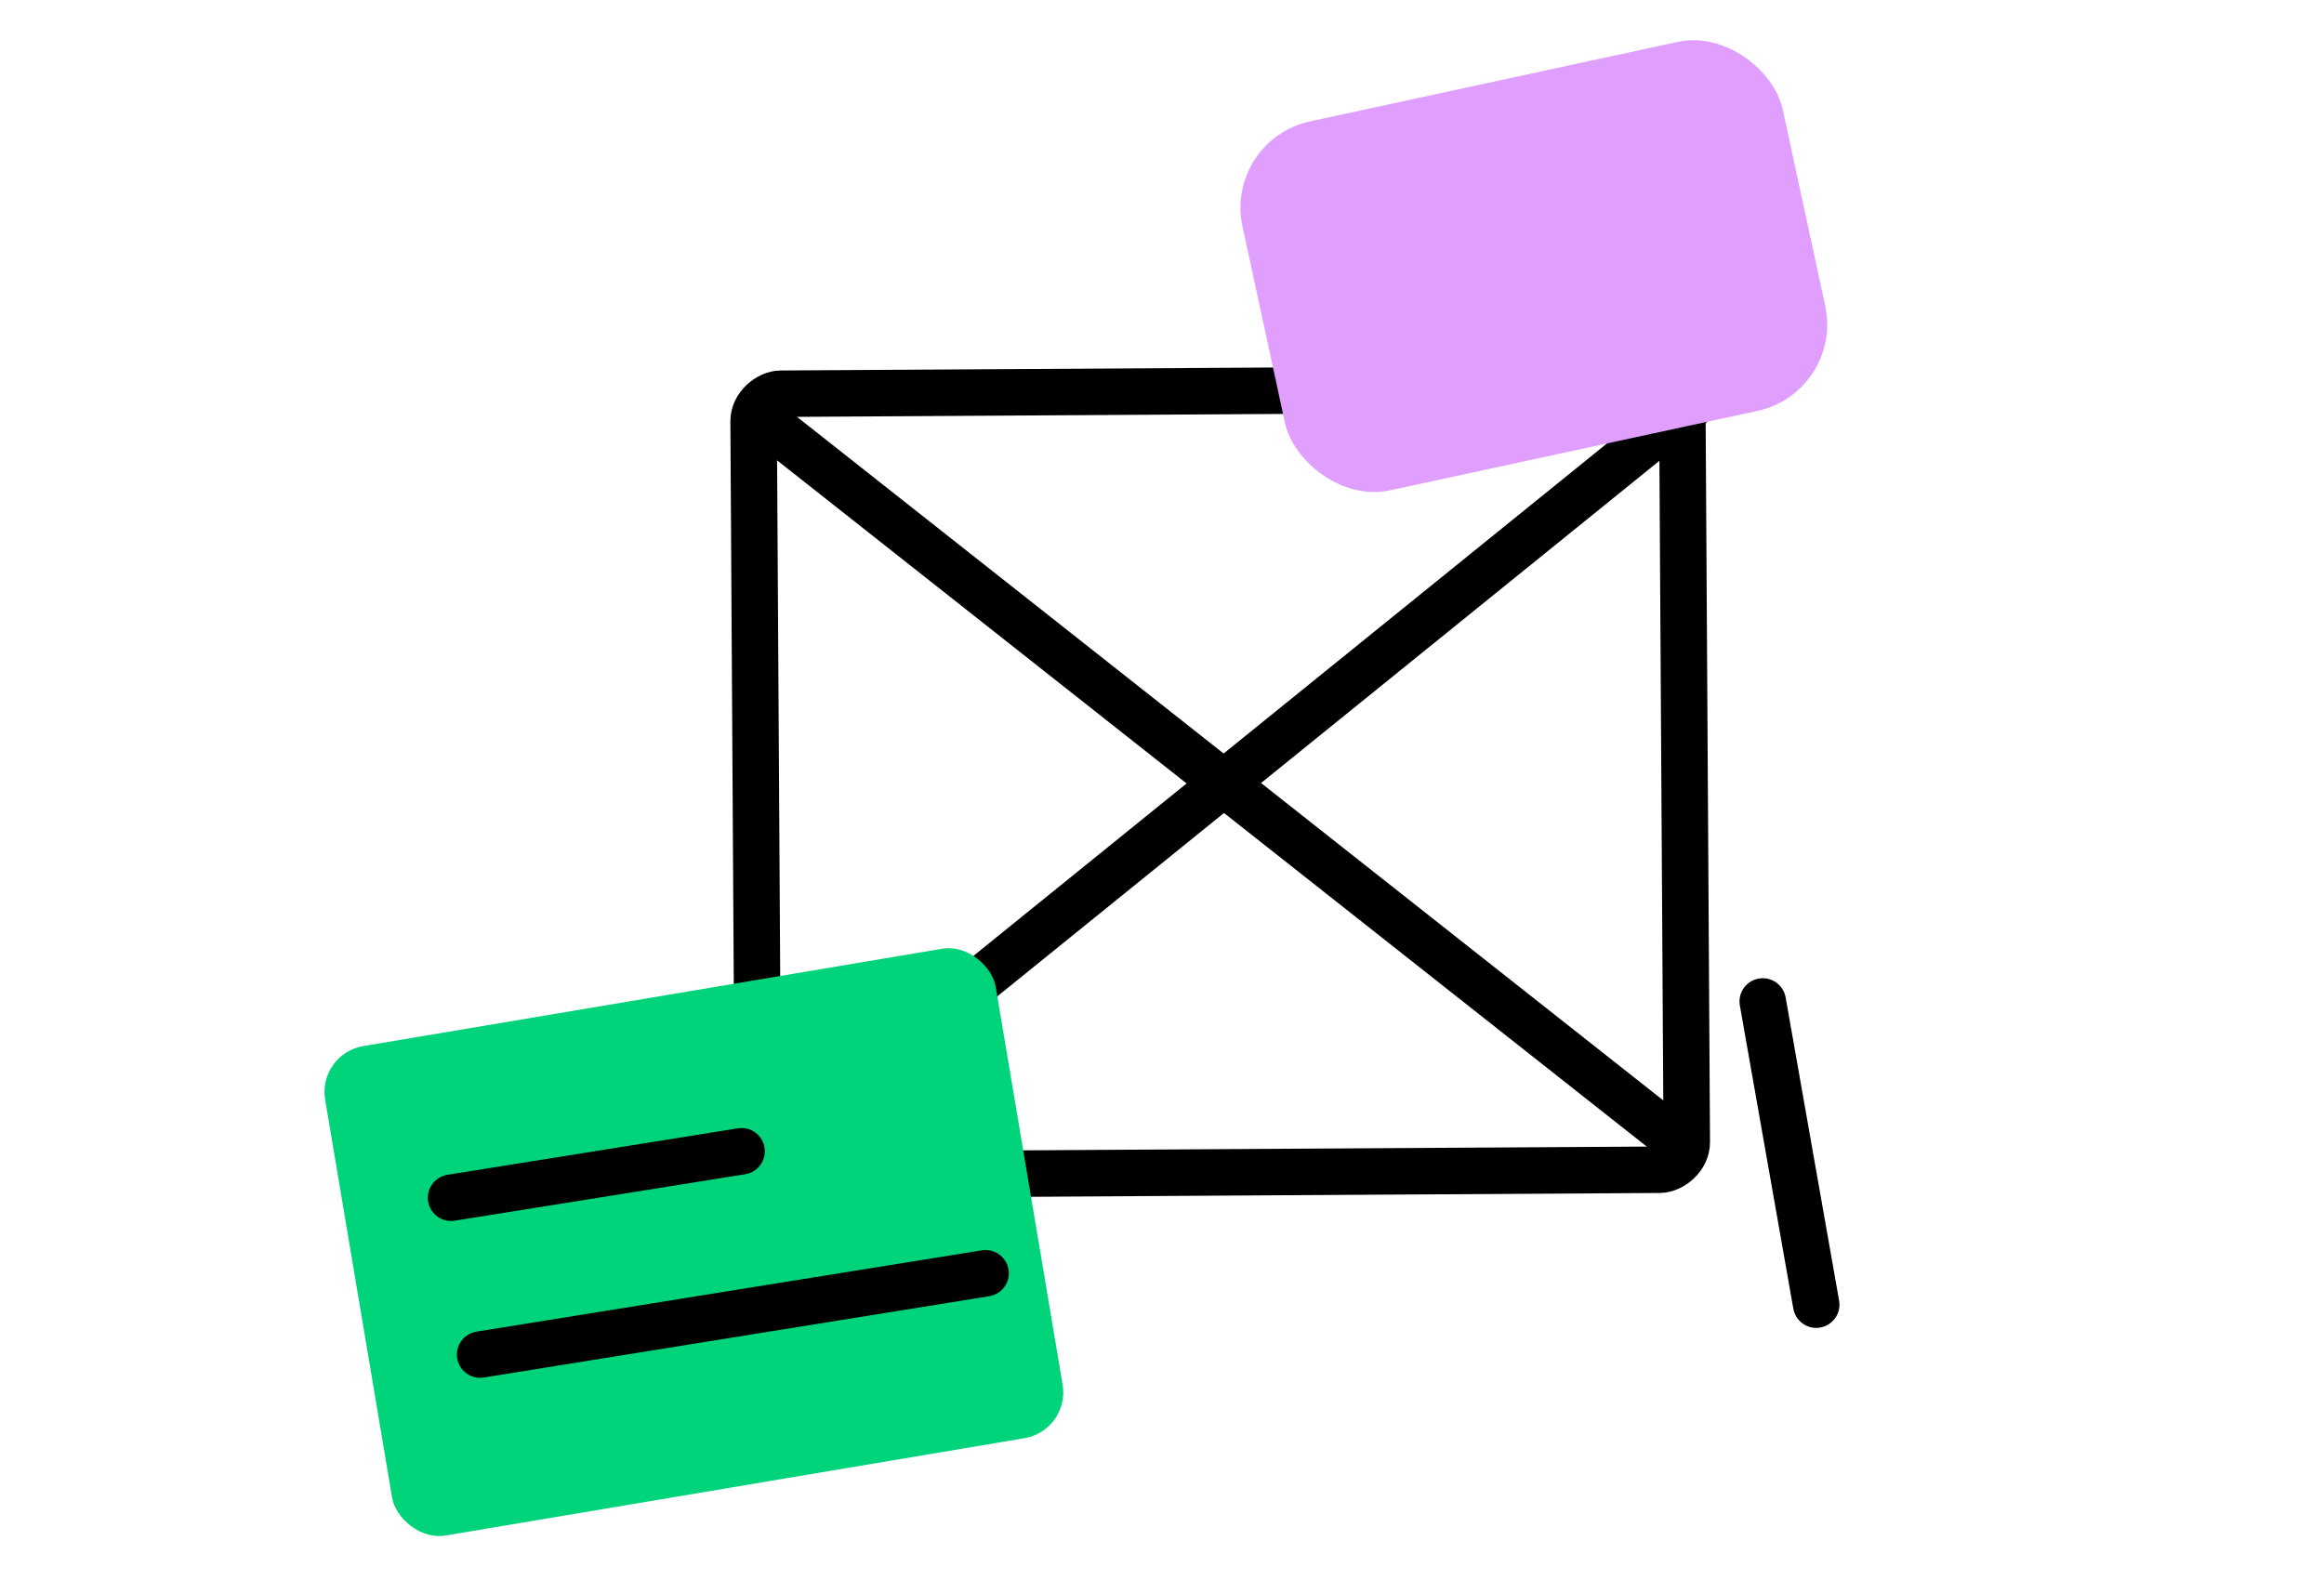 <svg width="200" height="136" viewBox="0 0 200 136" fill="none" xmlns="http://www.w3.org/2000/svg">
<rect x="65.247" y="101.155" width="67.252" height="79.93" rx="2.35" transform="rotate(-90.346 65.247 101.155)" stroke="black" stroke-width="4"/>
<path d="M65.247 99.839L145.393 34.998" stroke="black" stroke-width="4" stroke-linecap="round"/>
<path d="M66.572 36.837L144.068 97.999" stroke="black" stroke-width="4" stroke-linecap="round"/>
<rect x="105.318" y="12.053" width="47.571" height="32.494" rx="7.603" transform="rotate(-12.2 105.318 12.053)" fill="#E09EFF"/>
<rect x="27.318" y="90.706" width="58.518" height="42.721" rx="4" transform="rotate(-9.547 27.318 90.706)" fill="#00D47B"/>
<path d="M38.819 103.097L63.819 99.097M41.319 116.597L84.819 109.597" stroke="black" stroke-width="4" stroke-linecap="round"/>
<path d="M151.699 86.201L156.301 112.299" stroke="black" stroke-width="4" stroke-linecap="round"/>
</svg>
